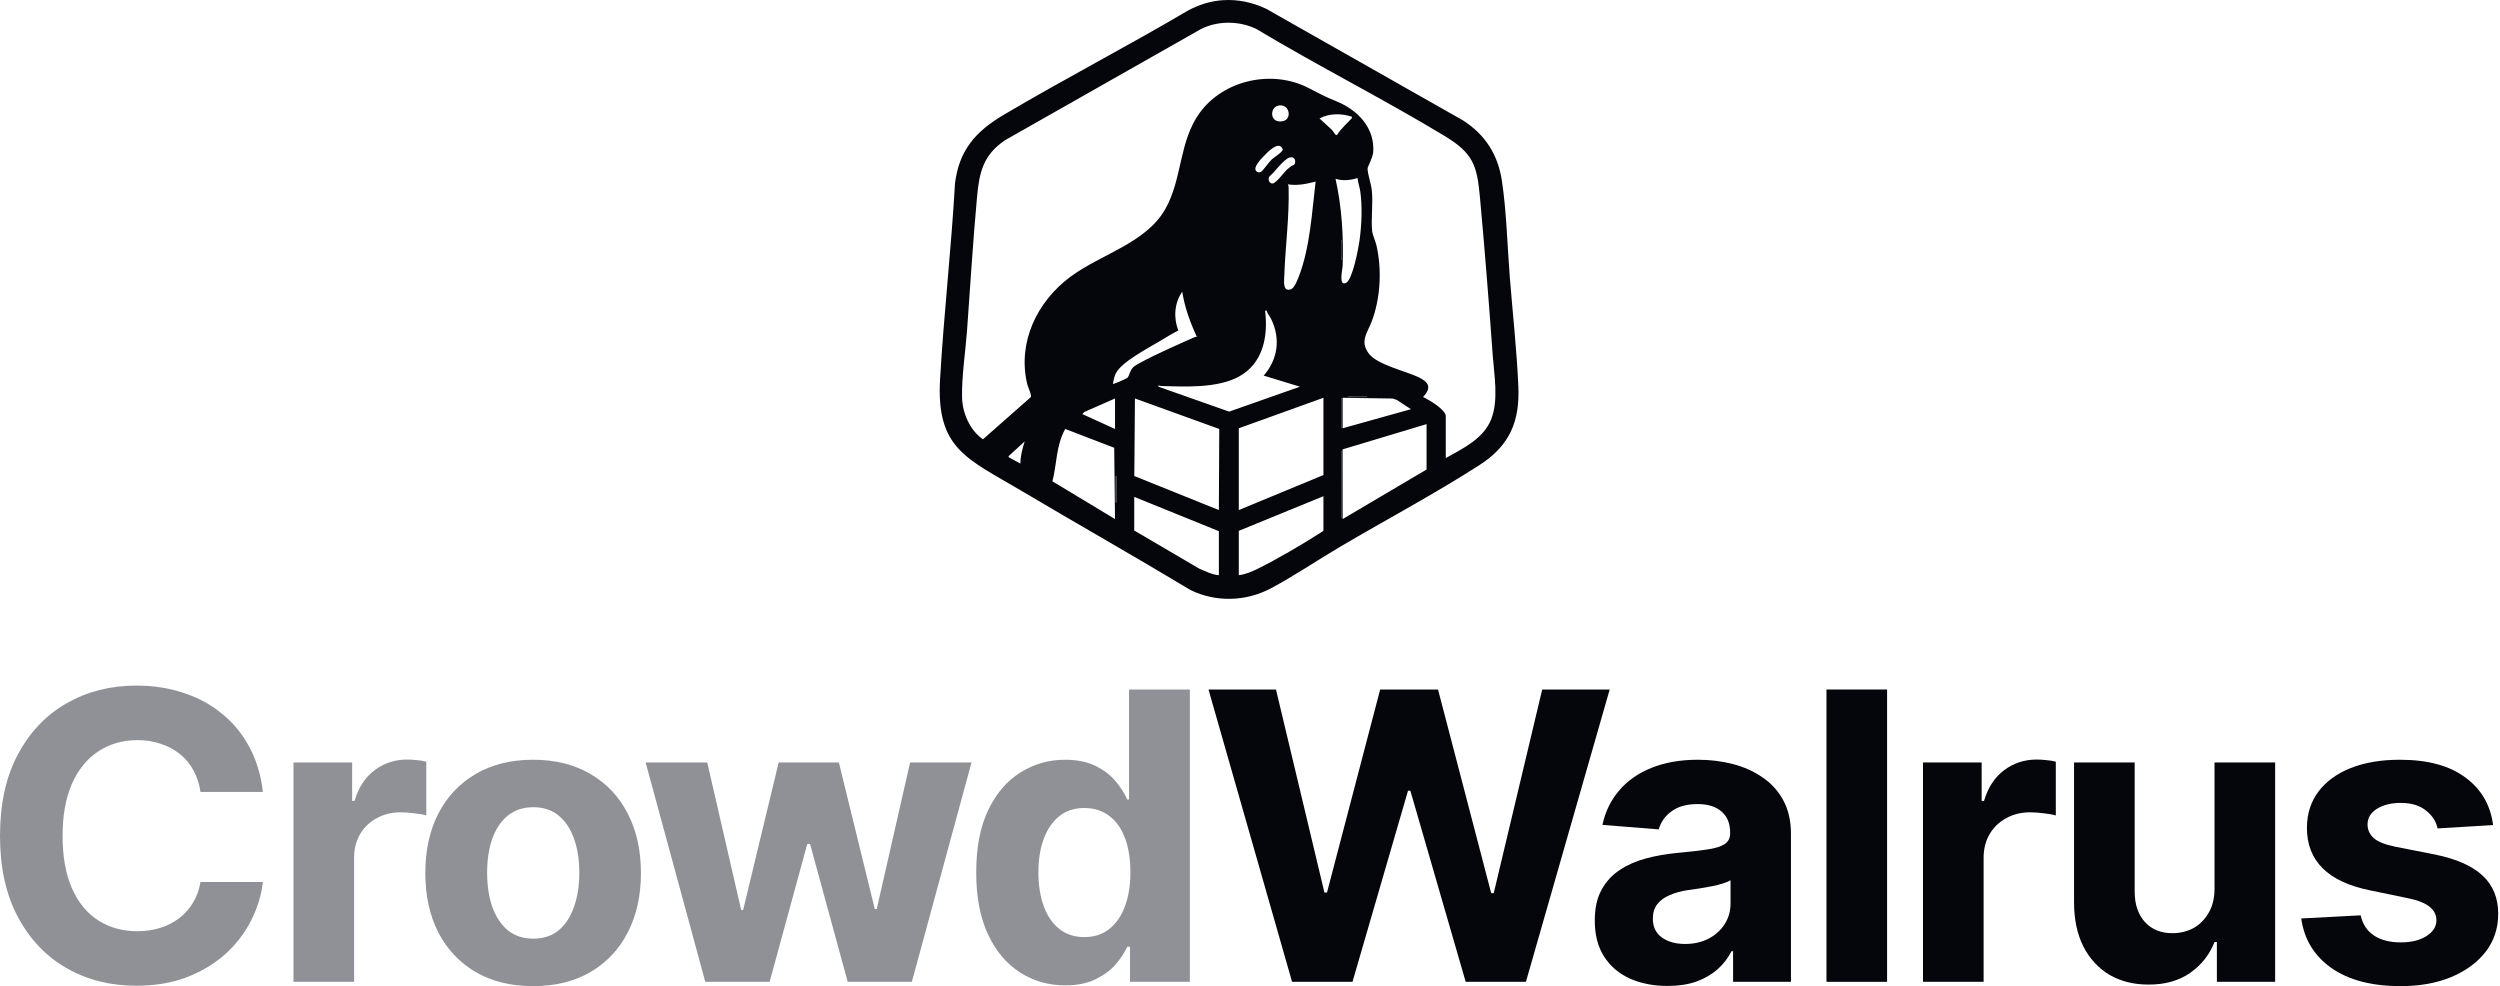 <svg width="469" height="185" viewBox="0 0 469 185" fill="none" xmlns="http://www.w3.org/2000/svg">
<path d="M25.542 184.926C20.684 184.926 16.329 183.822 12.477 181.614C8.624 179.406 5.582 176.204 3.349 172.008C1.116 167.813 0 162.746 0 156.808C0 150.821 1.116 145.73 3.349 141.534C5.606 137.314 8.661 134.112 12.513 131.929C16.39 129.72 20.733 128.616 25.542 128.616C28.732 128.616 31.688 129.07 34.412 129.978C37.135 130.861 39.54 132.162 41.625 133.879C43.736 135.572 45.453 137.658 46.778 140.136C48.103 142.589 48.949 145.399 49.317 148.564H37.614C37.393 147.067 36.951 145.718 36.289 144.516C35.651 143.313 34.804 142.295 33.749 141.461C32.719 140.627 31.529 139.989 30.179 139.547C28.854 139.081 27.395 138.848 25.8 138.848C23.003 138.848 20.537 139.559 18.402 140.982C16.292 142.381 14.648 144.417 13.47 147.092C12.317 149.742 11.741 152.981 11.741 156.808C11.741 160.709 12.329 163.997 13.507 166.672C14.685 169.322 16.329 171.321 18.439 172.671C20.549 174.02 22.99 174.695 25.763 174.695C27.309 174.695 28.744 174.486 30.069 174.069C31.394 173.652 32.572 173.051 33.602 172.266C34.633 171.481 35.491 170.524 36.178 169.395C36.89 168.242 37.368 166.929 37.614 165.457H49.317C49.023 167.984 48.275 170.413 47.072 172.744C45.895 175.075 44.288 177.161 42.251 179.001C40.215 180.817 37.798 182.264 35.001 183.344C32.203 184.399 29.051 184.926 25.542 184.926Z" fill="#8F9197"/>
<path d="M55.059 184.19V143.043H66.063V150.257H66.505C67.266 147.705 68.529 145.779 70.296 144.479C72.062 143.154 74.087 142.491 76.368 142.491C76.957 142.491 77.571 142.528 78.209 142.602C78.871 142.651 79.46 142.749 79.975 142.896V152.981C79.435 152.809 78.687 152.674 77.73 152.576C76.798 152.453 75.927 152.392 75.117 152.392C73.473 152.392 71.989 152.76 70.664 153.496C69.339 154.207 68.296 155.213 67.535 156.514C66.799 157.79 66.431 159.262 66.431 160.93V184.19H55.059Z" fill="#8F9197"/>
<path d="M99.997 185C95.85 185 92.255 184.117 89.213 182.35C86.195 180.559 83.864 178.081 82.22 174.916C80.601 171.726 79.791 168.021 79.791 163.801C79.791 159.532 80.601 155.814 82.22 152.649C83.864 149.46 86.195 146.981 89.213 145.215C92.255 143.424 95.85 142.528 99.997 142.528C104.168 142.528 107.762 143.424 110.78 145.215C113.823 146.981 116.154 149.46 117.773 152.649C119.417 155.814 120.239 159.532 120.239 163.801C120.239 168.021 119.417 171.726 117.773 174.916C116.154 178.081 113.823 180.559 110.78 182.35C107.762 184.117 104.168 185 99.997 185ZM100.07 176.093C101.959 176.093 103.542 175.566 104.818 174.511C106.094 173.431 107.051 171.959 107.689 170.094C108.351 168.23 108.682 166.107 108.682 163.727C108.682 161.323 108.351 159.2 107.689 157.36C107.051 155.52 106.094 154.072 104.818 153.017C103.542 151.962 101.959 151.435 100.07 151.435C98.156 151.435 96.549 151.962 95.249 153.017C93.973 154.072 93.004 155.52 92.341 157.36C91.703 159.2 91.385 161.323 91.385 163.727C91.385 166.107 91.703 168.23 92.341 170.094C93.004 171.959 93.973 173.431 95.249 174.511C96.549 175.566 98.156 176.093 100.07 176.093Z" fill="#8F9197"/>
<path d="M132.311 184.19L121.122 143.043H132.679L139.046 170.72H139.414L146.075 143.043H157.374L164.109 170.536H164.477L170.734 143.043H182.254L171.065 184.19H159.03L151.964 158.317H151.449L144.382 184.19H132.311Z" fill="#8F9197"/>
<path d="M199.846 184.853C196.705 184.853 193.871 184.043 191.344 182.424C188.817 180.804 186.817 178.424 185.345 175.284C183.873 172.119 183.137 168.254 183.137 163.691C183.137 158.98 183.898 155.054 185.419 151.913C186.94 148.773 188.964 146.429 191.491 144.884C194.019 143.313 196.779 142.528 199.772 142.528C202.079 142.528 204.005 142.921 205.551 143.706C207.096 144.467 208.348 145.423 209.305 146.577C210.262 147.73 210.985 148.871 211.476 149.999H211.807V129.352H223.217V184.19H211.991V177.602H211.476C210.961 178.731 210.212 179.86 209.231 180.988C208.25 182.093 206.986 183.013 205.44 183.749C203.919 184.485 202.054 184.853 199.846 184.853ZM203.416 175.799C205.256 175.799 206.814 175.296 208.09 174.29C209.391 173.26 210.372 171.836 211.034 170.021C211.721 168.205 212.065 166.083 212.065 163.654C212.065 161.2 211.734 159.078 211.071 157.287C210.409 155.471 209.427 154.072 208.127 153.091C206.827 152.085 205.256 151.582 203.416 151.582C201.551 151.582 199.981 152.097 198.705 153.128C197.429 154.158 196.46 155.581 195.798 157.397C195.135 159.188 194.804 161.274 194.804 163.654C194.804 166.034 195.135 168.144 195.798 169.984C196.46 171.8 197.429 173.223 198.705 174.253C200.005 175.284 201.576 175.799 203.416 175.799Z" fill="#8F9197"/>
<path d="M242.392 184.19L226.713 129.352H239.374L248.464 167.445H248.943L258.917 129.352H269.774L279.748 167.555H280.226L289.317 129.352H301.977L286.262 184.19H274.963L264.584 148.343H264.143L253.727 184.19H242.392Z" fill="#05060C"/>
<path d="M312.834 184.963C310.234 184.963 307.89 184.509 305.805 183.602C303.744 182.669 302.124 181.295 300.947 179.479C299.769 177.664 299.18 175.406 299.18 172.708C299.18 170.401 299.597 168.487 300.432 166.966C301.266 165.42 302.407 164.169 303.854 163.212C305.302 162.255 306.946 161.531 308.786 161.041C310.626 160.55 312.577 160.206 314.638 160.01C317.018 159.789 318.932 159.568 320.379 159.348C321.827 159.127 322.882 158.796 323.544 158.354C324.231 157.888 324.575 157.225 324.575 156.366V156.182C324.575 154.489 324.035 153.177 322.956 152.244C321.901 151.312 320.404 150.846 318.466 150.846C316.429 150.846 314.797 151.3 313.571 152.208C312.368 153.091 311.571 154.22 311.178 155.594L300.616 154.747C301.155 152.244 302.21 150.085 303.781 148.27C305.351 146.429 307.375 145.019 309.853 144.037C312.356 143.031 315.251 142.528 318.539 142.528C320.821 142.528 323.005 142.798 325.09 143.338C327.176 143.878 329.028 144.712 330.648 145.841C332.292 146.945 333.592 148.38 334.549 150.147C335.506 151.913 335.984 154.011 335.984 156.44V184.19H325.127V178.449H324.833C324.17 179.749 323.287 180.89 322.183 181.872C321.079 182.829 319.754 183.589 318.208 184.154C316.662 184.693 314.871 184.963 312.834 184.963ZM316.11 177.087C317.778 177.087 319.251 176.756 320.527 176.093C321.827 175.406 322.833 174.499 323.544 173.37C324.281 172.217 324.649 170.929 324.649 169.506V165.126C324.305 165.347 323.814 165.555 323.176 165.752C322.563 165.948 321.876 166.12 321.115 166.267C320.355 166.414 319.594 166.549 318.834 166.672C318.073 166.77 317.386 166.868 316.773 166.966C315.423 167.162 314.245 167.481 313.239 167.923C312.233 168.34 311.448 168.917 310.884 169.653C310.344 170.364 310.074 171.26 310.074 172.339C310.074 173.885 310.639 175.063 311.767 175.873C312.896 176.682 314.343 177.087 316.11 177.087Z" fill="#05060C"/>
<path d="M354.018 129.352V184.19H342.646V129.352H354.018Z" fill="#05060C"/>
<path d="M360.753 184.19V143.043H371.758V150.257H372.199C372.96 147.705 374.224 145.779 375.99 144.479C377.757 143.154 379.781 142.491 382.063 142.491C382.652 142.491 383.265 142.528 383.903 142.602C384.566 142.651 385.154 142.749 385.67 142.896V152.981C385.13 152.809 384.382 152.674 383.425 152.576C382.492 152.453 381.621 152.392 380.812 152.392C379.168 152.392 377.683 152.76 376.358 153.496C375.033 154.207 373.991 155.213 373.23 156.514C372.494 157.79 372.126 159.262 372.126 160.93V184.19H360.753Z" fill="#05060C"/>
<path d="M415.444 166.708V143.043H426.817V184.19H415.886V176.719H415.444C414.512 179.099 412.978 181.038 410.844 182.534C408.709 184.006 406.096 184.73 403.004 184.706C400.256 184.706 397.827 184.092 395.717 182.865C393.632 181.614 392 179.835 390.822 177.529C389.669 175.222 389.092 172.462 389.092 169.248V143.043H400.465V167.261C400.465 169.665 401.115 171.579 402.416 173.002C403.716 174.4 405.446 175.088 407.605 175.063C408.979 175.063 410.255 174.756 411.433 174.143C412.61 173.505 413.567 172.56 414.303 171.309C415.064 170.058 415.444 168.524 415.444 166.708Z" fill="#05060C"/>
<path d="M467.706 154.784L457.29 155.41C457.02 154.109 456.297 152.993 455.119 152.06C453.941 151.104 452.359 150.625 450.371 150.625C448.605 150.625 447.12 150.993 445.918 151.729C444.74 152.465 444.151 153.447 444.151 154.674C444.151 155.655 444.532 156.501 445.292 157.213C446.077 157.9 447.415 158.44 449.304 158.832L456.775 160.305C460.775 161.114 463.756 162.427 465.719 164.243C467.681 166.058 468.663 168.451 468.663 171.419C468.663 174.143 467.878 176.523 466.307 178.559C464.737 180.571 462.578 182.154 459.83 183.307C457.082 184.436 453.929 185 450.371 185C444.924 185 440.581 183.859 437.343 181.577C434.128 179.295 432.251 176.204 431.712 172.303L442.863 171.714C443.231 173.382 444.065 174.646 445.366 175.505C446.666 176.363 448.335 176.793 450.371 176.793C452.359 176.793 453.966 176.4 455.193 175.615C456.444 174.83 457.07 173.836 457.07 172.634C457.07 170.597 455.303 169.223 451.77 168.512L444.667 167.04C440.667 166.23 437.686 164.844 435.723 162.881C433.76 160.918 432.779 158.403 432.779 155.336C432.779 152.686 433.503 150.404 434.95 148.49C436.398 146.577 438.422 145.104 441.023 144.074C443.648 143.043 446.715 142.528 450.224 142.528C455.426 142.528 459.511 143.632 462.48 145.841C465.473 148.024 467.215 151.005 467.706 154.784Z" fill="#05060C"/>
<g clip-path="url(#clip0_2066_1711)">
<path d="M229.435 0.032C232.282 -0.151 235.007 0.455 237.558 1.662L274.419 22.563C278.642 25.258 281.005 29 281.751 33.881C282.616 39.537 282.776 46.148 283.235 51.938C283.769 58.662 284.553 65.788 284.843 72.474C285.131 79.118 283.198 83.628 277.486 87.29C269.18 92.617 260.044 97.492 251.489 102.525C247.198 105.05 242.721 108.098 238.357 110.402C233.706 112.857 228.075 113.021 223.339 110.69C212.779 104.337 202.041 98.263 191.442 91.972C181.439 86.032 175.607 84.187 176.355 71.179C177.059 58.909 178.467 46.659 179.157 34.384C179.943 28.189 183.002 24.672 188.273 21.554C199.694 14.795 211.534 8.668 222.967 1.922C224.954 0.866 227.158 0.179 229.435 0.032ZM271.227 85.934C274.469 84.119 278.287 82.308 279.735 78.687C281.183 75.066 280.298 70.321 280.032 66.628C279.323 56.752 278.542 46.842 277.633 36.982C277.084 31.006 276.38 28.756 271.001 25.501C259.44 18.509 247.275 12.393 235.689 5.432C232.458 3.865 228.274 3.841 225.102 5.562L188.585 26.28C184.409 29.077 183.711 32.383 183.289 36.982C182.529 45.29 182.019 53.624 181.421 61.945C181.134 65.934 180.391 70.634 180.483 74.564C180.551 77.452 181.935 80.733 184.408 82.414L193.309 74.561C193.428 74.453 193.428 74.347 193.412 74.201C193.352 73.657 192.823 72.581 192.671 71.917C190.902 64.192 194.521 56.605 200.783 51.944C206.551 47.65 214.941 45.645 218.587 39.258C221.839 33.565 221.131 26.562 225.082 21.143C229.544 15.021 238.604 12.99 245.43 16.481C247.444 17.512 248.54 18.132 250.711 19.006C254.718 20.621 257.947 24.012 257.615 28.527C257.536 29.589 256.554 31.281 256.556 31.63C256.558 32.58 257.224 34.509 257.35 35.682C257.623 38.244 257.169 41.063 257.423 43.436C257.488 44.044 258.045 45.26 258.218 46.016C259.267 50.57 258.992 55.968 257.316 60.351C256.49 62.511 255.049 64.033 256.816 66.364C258.349 68.386 263.558 69.582 265.979 70.698C268.014 71.635 268.677 72.661 266.957 74.489C268.03 74.953 271.227 76.862 271.227 78.067V85.933V85.934ZM239.971 19.779C238.088 20.011 238.124 23.295 240.709 22.719C242.402 22.341 241.964 19.535 239.971 19.779ZM250.808 25.345C251.524 24.152 252.681 23.2 253.615 22.161V21.9C251.653 21.246 249.382 21.228 247.541 22.225L249.881 24.368L250.534 25.264L250.808 25.345ZM235.641 32.07C235.877 32.349 236.266 32.425 236.584 32.223C236.975 31.975 238.043 30.41 238.598 29.895C239.001 29.522 240.686 28.474 240.641 28.033C240.015 26.2 237.789 28.552 237.062 29.31C236.551 29.844 235.055 31.38 235.639 32.07H235.641ZM242.772 30.906C243.199 30.481 242.996 29.265 241.971 29.538C240.799 29.851 239.133 32.312 238.153 33.1C237.822 33.547 238.043 34.34 238.632 34.427C239.321 34.53 240.835 32.365 241.4 31.844C241.648 31.615 242.002 31.357 242.279 31.138C242.423 31.023 242.677 31 242.772 30.906ZM254.679 33.408C253.298 33.817 251.945 33.976 250.544 33.539C251.73 38.849 252.068 44.42 251.883 49.861C251.86 50.53 251.059 53.759 252.512 53.075C253.753 52.492 254.869 46.447 255.06 45.027C255.441 42.187 255.591 38.797 255.196 35.96C255.077 35.103 254.756 34.272 254.677 33.409L254.679 33.408ZM246.807 34.059C245.096 34.51 243.379 34.87 241.604 34.581C241.703 34.776 241.74 34.935 241.745 35.157C241.886 40.869 241.121 46.196 240.931 51.801C240.899 52.739 240.618 54.762 242.146 54.283C242.814 54.074 243.424 52.495 243.667 51.865C245.765 46.398 246.123 39.831 246.808 34.059H246.807ZM251.745 48.75V45.109H251.612V48.75H251.745ZM224.524 63.18C223.271 60.482 222.253 57.673 221.789 54.73C220.295 56.834 220.131 59.645 221.052 62.002C219.915 62.581 218.817 63.247 217.729 63.907C215.494 65.263 210.432 67.856 209.335 70.029C209.012 70.671 208.911 71.328 208.778 72.021C208.891 72.119 211.338 71.048 211.521 70.86C211.813 70.56 212.008 69.513 212.515 68.969C212.848 68.609 213.427 68.312 213.865 68.074C216.902 66.419 220.825 64.713 224.032 63.286C224.188 63.217 224.352 63.178 224.524 63.182V63.18ZM237.598 58.242L237.331 58.309C237.921 63.044 236.992 68.16 232.398 70.661C228.41 72.834 222.393 72.552 217.91 72.422C217.683 72.415 217.52 72.376 217.318 72.284V72.541L230.586 77.221L243.87 72.543L237.066 70.463C239.724 67.423 240.255 63.555 238.495 59.905C238.227 59.347 237.772 58.842 237.597 58.243L237.598 58.242ZM256.415 74.363H252.946V74.493H256.415V74.363ZM248.276 74.623L232.397 80.344V95.686L248.276 89.12V74.623ZM251.879 74.623V80.344L264.69 76.767L262.064 75.037L261.275 74.765L251.88 74.623H251.879ZM209.179 80.474V74.753L203.434 77.282L203.037 77.677L209.179 80.475V80.474ZM228.659 95.686L228.733 80.474L212.915 74.754L212.796 89.302L228.659 95.687V95.686ZM251.745 80.214V74.753H251.612V80.214H251.745ZM267.624 79.564L251.869 84.304L251.88 97.376L267.624 88.08V79.564ZM209.027 84.002L199.84 80.474C198.102 83.564 198.285 86.985 197.438 90.298L209.176 97.376L209.025 84.002H209.027ZM191.43 86.975C191.422 85.55 191.807 84.162 192.231 82.815L189.165 85.612L189.334 85.833L191.432 86.975H191.43ZM251.745 97.116V84.634H251.612V97.116H251.745ZM209.446 94.255V89.315H209.312V94.255H209.446ZM232.397 107.907C233.663 107.766 234.959 107.191 236.089 106.629C239.609 104.882 244.189 102.197 247.515 100.08C247.782 99.911 248.062 99.759 248.276 99.521V93.085L232.397 99.586V107.907ZM228.661 107.907V99.651L212.782 93.215V99.521L224.94 106.657C226.14 107.156 227.328 107.803 228.661 107.907Z" fill="#05060C"/>
<path d="M251.745 84.634H251.612V97.116H251.745V84.634Z" fill="#05060C"/>
<path d="M251.745 74.753H251.612V80.214H251.745V74.753Z" fill="#05060C"/>
<path d="M209.446 89.315H209.312V94.256H209.446V89.315Z" fill="#05060C"/>
<path d="M251.745 45.109H251.612V48.75H251.745V45.109Z" fill="#05060C"/>
<path d="M256.415 74.363H252.946V74.493H256.415V74.363Z" fill="#05060C"/>
</g>
<defs>
<clipPath id="clip0_2066_1711">
<rect width="108.58" height="112.342" fill="white" transform="translate(176.291)"/>
</clipPath>
</defs>
</svg>
